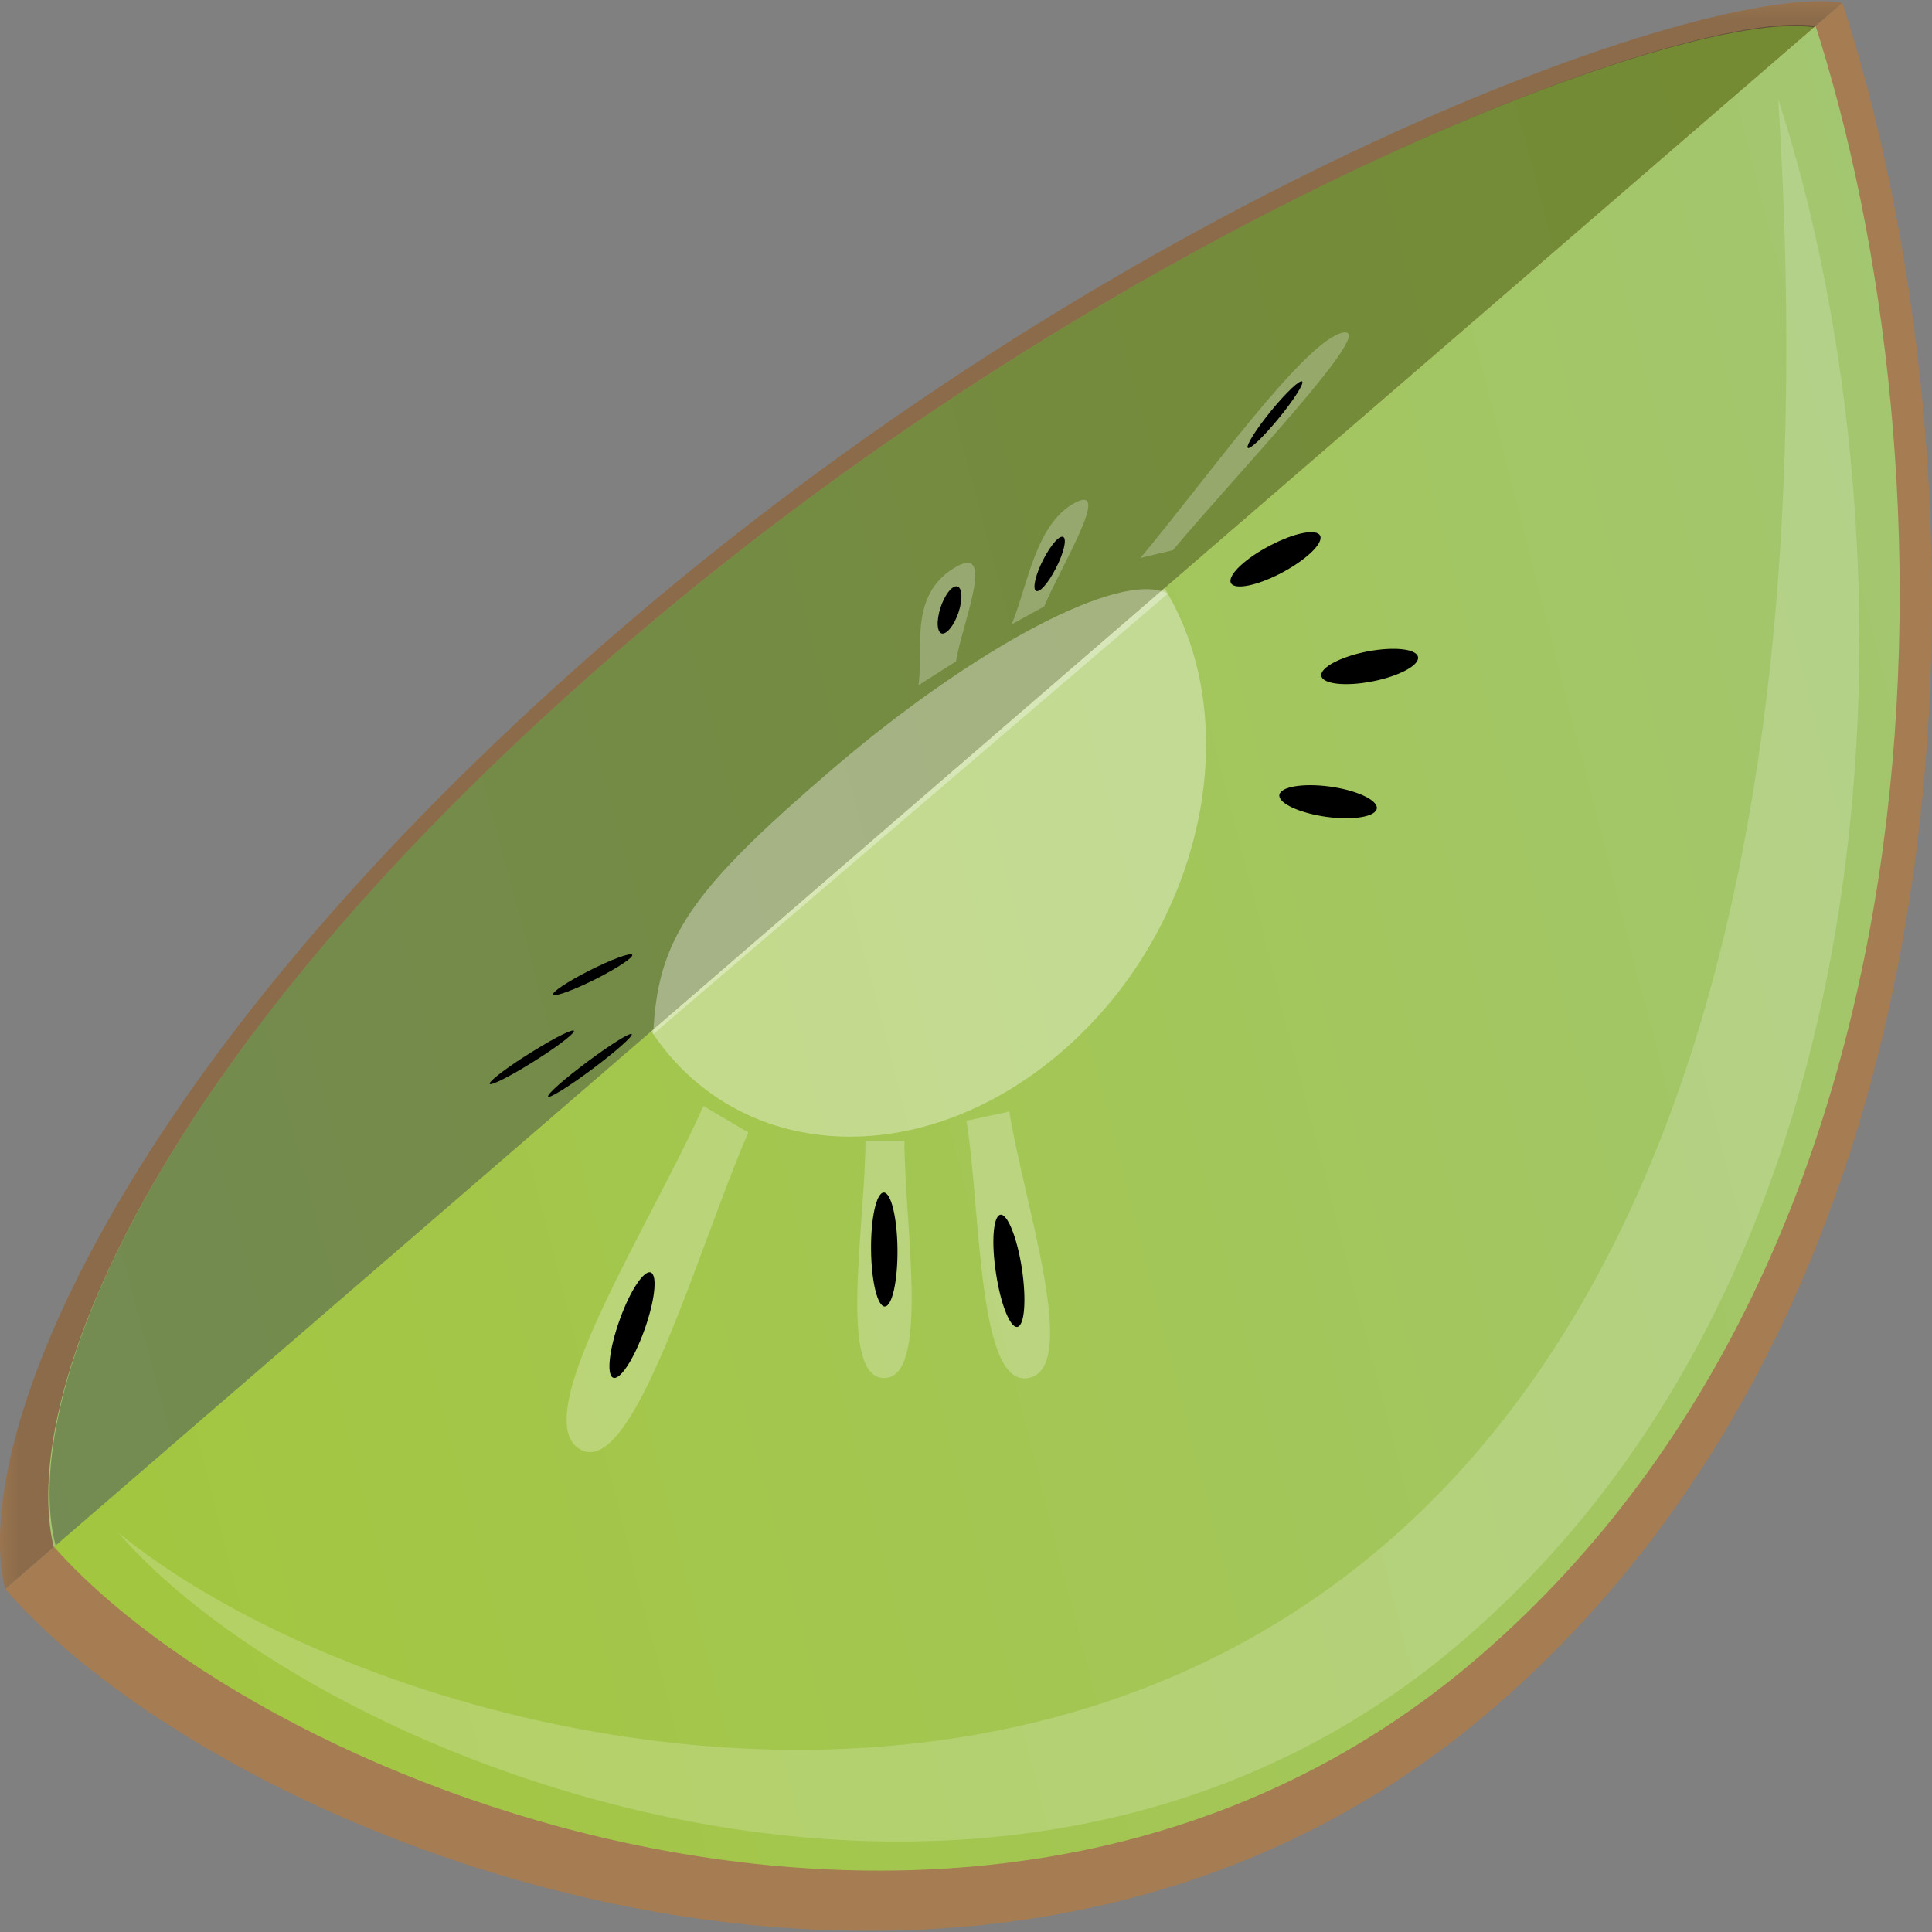 <?xml version="1.0" encoding="UTF-8"?>
<svg xmlns="http://www.w3.org/2000/svg" xmlns:xlink="http://www.w3.org/1999/xlink" width="50" height="50" viewBox="0 0 50 50" version="1.1">
<rect x="0" y="0" width="50" height="50" fill="#808080" stroke="none"/>
<defs>
<linearGradient id="linear0" gradientUnits="userSpaceOnUse" x1="-122.83" y1="616.47" x2="470.07" y2="340" gradientTransform="matrix(0.081,0.014,-0.012,0.094,17.864,-19.139)">
<stop offset="0" style="stop-color:rgb(63.922%,77.647%,24.706%);stop-opacity:1;"/>
<stop offset="0.42" style="stop-color:rgb(63.922%,77.647%,31.765%);stop-opacity:1;"/>
<stop offset="1" style="stop-color:rgb(63.922%,77.647%,43.922%);stop-opacity:1;"/>
</linearGradient>
<filter id="alpha" filterUnits="objectBoundingBox" x="0%" y="0%" width="100%" height="100%">
  <feColorMatrix type="matrix" in="SourceGraphic" values="0 0 0 0 1 0 0 0 0 1 0 0 0 0 1 0 0 0 1 0"/>
</filter>
<mask id="mask0">
  <g filter="url(#alpha)">
<rect x="0" y="0" width="50" height="50" style="fill:rgb(0%,0%,0%);fill-opacity:0.349;stroke:none;"/>
  </g>
</mask>
<clipPath id="clip1">
  <rect x="0" y="0" width="51" height="50"/>
</clipPath>
<g id="surface5" clip-path="url(#clip1)">
<path style=" stroke:none;fill-rule:nonzero;fill:rgb(100%,100%,100%);fill-opacity:1;" d="M 30.055 15.094 C 32.309 18.59 31.172 24.004 27.512 27.188 C 23.855 30.371 19.062 30.113 16.809 26.617 "/>
</g>
<mask id="mask1">
  <g filter="url(#alpha)">
<rect x="0" y="0" width="50" height="50" style="fill:rgb(0%,0%,0%);fill-opacity:0.251;stroke:none;"/>
  </g>
</mask>
<clipPath id="clip2">
  <rect x="0" y="0" width="51" height="50"/>
</clipPath>
<g id="surface8" clip-path="url(#clip2)">
<path style=" stroke:none;fill-rule:nonzero;fill:rgb(100%,100%,100%);fill-opacity:1;" d="M 19.367 29.309 C 18.059 32.301 16.395 38.328 15.004 37.504 C 13.605 36.676 16.887 31.613 18.203 28.621 "/>
</g>
<mask id="mask2">
  <g filter="url(#alpha)">
<rect x="0" y="0" width="50" height="50" style="fill:rgb(0%,0%,0%);fill-opacity:0.251;stroke:none;"/>
  </g>
</mask>
<clipPath id="clip3">
  <rect x="0" y="0" width="51" height="50"/>
</clipPath>
<g id="surface11" clip-path="url(#clip3)">
<path style=" stroke:none;fill-rule:nonzero;fill:rgb(100%,100%,100%);fill-opacity:1;" d="M 23.406 29.523 C 23.406 31.672 24.078 35.664 22.879 35.664 C 21.684 35.66 22.398 31.672 22.398 29.523 "/>
</g>
<mask id="mask3">
  <g filter="url(#alpha)">
<rect x="0" y="0" width="50" height="50" style="fill:rgb(0%,0%,0%);fill-opacity:0.251;stroke:none;"/>
  </g>
</mask>
<clipPath id="clip4">
  <rect x="0" y="0" width="51" height="50"/>
</clipPath>
<g id="surface14" clip-path="url(#clip4)">
<path style=" stroke:none;fill-rule:nonzero;fill:rgb(100%,100%,100%);fill-opacity:1;" d="M 26.121 28.766 C 26.5 31.133 27.953 35.375 26.633 35.66 C 25.297 35.953 25.391 31.371 25.012 29.004 "/>
</g>
<mask id="mask4">
  <g filter="url(#alpha)">
<rect x="0" y="0" width="50" height="50" style="fill:rgb(0%,0%,0%);fill-opacity:0.231;stroke:none;"/>
  </g>
</mask>
<clipPath id="clip5">
  <rect x="0" y="0" width="51" height="50"/>
</clipPath>
<g id="surface17" clip-path="url(#clip5)">
<path style=" stroke:none;fill-rule:nonzero;fill:rgb(20%,20%,20%);fill-opacity:1;" d="M 47.68 0.07 L 0.133 41.121 C -0.809 37.246 3.113 27.359 16.262 16.109 C 29.41 4.859 44.129 -0.484 47.68 0.07 Z M 47.68 0.07 "/>
</g>
<linearGradient id="linear1" gradientUnits="userSpaceOnUse" x1="421.38" y1="652.87" x2="1015.71" y2="375.73" gradientTransform="matrix(-0.081,-0.012,0.011,-0.094,76.878,77.229)">
<stop offset="0" style="stop-color:rgb(63.922%,77.647%,24.706%);stop-opacity:1;"/>
<stop offset="0.42" style="stop-color:rgb(63.922%,77.647%,31.765%);stop-opacity:1;"/>
<stop offset="1" style="stop-color:rgb(63.922%,77.647%,43.922%);stop-opacity:1;"/>
</linearGradient>
<mask id="mask5">
  <g filter="url(#alpha)">
<rect x="0" y="0" width="50" height="50" style="fill:rgb(0%,0%,0%);fill-opacity:0.341;stroke:none;"/>
  </g>
</mask>
<clipPath id="clip6">
  <rect x="0" y="0" width="51" height="50"/>
</clipPath>
<g id="surface20" clip-path="url(#clip6)">
<path style=" stroke:none;fill-rule:nonzero;fill:rgb(10.196%,10.196%,10.196%);fill-opacity:1;" d="M 46.984 0.668 L 1.438 39.996 C 0.484 36.316 3.703 27.359 16.324 16.562 C 28.945 5.762 43.531 0.176 46.984 0.668 Z M 46.984 0.668 "/>
</g>
<mask id="mask6">
  <g filter="url(#alpha)">
<rect x="0" y="0" width="50" height="50" style="fill:rgb(0%,0%,0%);fill-opacity:0.349;stroke:none;"/>
  </g>
</mask>
<clipPath id="clip7">
  <rect x="0" y="0" width="51" height="50"/>
</clipPath>
<g id="surface23" clip-path="url(#clip7)">
<path style=" stroke:none;fill-rule:nonzero;fill:rgb(100%,100%,100%);fill-opacity:1;" d="M 16.906 26.762 C 17.016 24.293 17.863 23.062 21.531 19.914 C 25.203 16.766 29.012 14.73 30.223 15.363 "/>
</g>
<mask id="mask7">
  <g filter="url(#alpha)">
<rect x="0" y="0" width="50" height="50" style="fill:rgb(0%,0%,0%);fill-opacity:0.251;stroke:none;"/>
  </g>
</mask>
<clipPath id="clip8">
  <rect x="0" y="0" width="51" height="50"/>
</clipPath>
<g id="surface26" clip-path="url(#clip8)">
<path style=" stroke:none;fill-rule:nonzero;fill:rgb(100%,100%,100%);fill-opacity:1;" d="M 29.516 14.438 C 31.188 12.438 33.738 8.848 34.738 8.613 C 35.738 8.375 32.027 12.238 30.355 14.238 "/>
</g>
<mask id="mask8">
  <g filter="url(#alpha)">
<rect x="0" y="0" width="50" height="50" style="fill:rgb(0%,0%,0%);fill-opacity:0.251;stroke:none;"/>
  </g>
</mask>
<clipPath id="clip9">
  <rect x="0" y="0" width="51" height="50"/>
</clipPath>
<g id="surface29" clip-path="url(#clip9)">
<path style=" stroke:none;fill-rule:nonzero;fill:rgb(100%,100%,100%);fill-opacity:1;" d="M 26.184 16.156 C 26.598 15.145 26.805 13.562 27.805 13.02 C 28.809 12.477 27.438 14.688 27.023 15.695 "/>
</g>
<mask id="mask9">
  <g filter="url(#alpha)">
<rect x="0" y="0" width="50" height="50" style="fill:rgb(0%,0%,0%);fill-opacity:0.251;stroke:none;"/>
  </g>
</mask>
<clipPath id="clip10">
  <rect x="0" y="0" width="51" height="50"/>
</clipPath>
<g id="surface32" clip-path="url(#clip10)">
<path style=" stroke:none;fill-rule:nonzero;fill:rgb(100%,100%,100%);fill-opacity:1;" d="M 23.77 17.734 C 23.906 16.789 23.516 15.441 24.672 14.711 C 25.828 13.98 24.883 16.176 24.742 17.117 "/>
</g>
<mask id="mask10">
  <g filter="url(#alpha)">
<rect x="0" y="0" width="50" height="50" style="fill:rgb(0%,0%,0%);fill-opacity:0.188;stroke:none;"/>
  </g>
</mask>
<clipPath id="clip11">
  <rect x="0" y="0" width="51" height="50"/>
</clipPath>
<g id="surface35" clip-path="url(#clip11)">
<path style=" stroke:none;fill-rule:nonzero;fill:rgb(100%,100%,100%);fill-opacity:1;" d="M 3.059 39.664 C 13.016 47.801 49.312 54.738 46.02 2.57 C 49.527 13.344 49.746 32.191 37.883 42.438 C 26.016 52.68 8.297 45.723 3.059 39.664 Z M 3.059 39.664 "/>
</g>
</defs>
<g id="surface1">
<path style=" stroke:none;fill-rule:nonzero;fill:rgb(65.098%,48.627%,32.157%);fill-opacity:1;" d="M 0.133 41.121 L 47.68 0.07 C 51.559 11.996 51.797 32.852 38.668 44.188 C 25.539 55.527 5.93 47.828 0.133 41.121 Z M 0.133 41.121 "/>
<path style=" stroke:none;fill-rule:nonzero;fill:url(#linear0);" d="M 1.301 39.922 L 46.938 0.516 C 50.66 11.961 50.891 31.984 38.289 42.863 C 25.688 53.746 6.863 46.355 1.301 39.922 Z M 1.301 39.922 "/>
<use xlink:href="#surface5" mask="url(#mask0)"/>
<use xlink:href="#surface8" mask="url(#mask1)"/>
<use xlink:href="#surface11" mask="url(#mask2)"/>
<use xlink:href="#surface14" mask="url(#mask3)"/>
<path style=" stroke:none;fill-rule:nonzero;fill:rgb(0%,0%,0%);fill-opacity:1;" d="M 33.148 14.836 C 32.508 15.168 31.93 15.277 31.852 15.078 C 31.777 14.879 32.23 14.449 32.871 14.117 C 33.512 13.781 34.09 13.672 34.168 13.871 C 34.246 14.07 33.789 14.5 33.148 14.836 Z M 33.148 14.836 "/>
<path style=" stroke:none;fill-rule:nonzero;fill:rgb(0%,0%,0%);fill-opacity:1;" d="M 35.504 17.637 C 34.812 17.77 34.227 17.703 34.195 17.488 C 34.164 17.277 34.699 16.992 35.391 16.859 C 36.086 16.727 36.668 16.793 36.699 17.008 C 36.73 17.223 36.195 17.504 35.504 17.637 Z M 35.504 17.637 "/>
<path style=" stroke:none;fill-rule:nonzero;fill:rgb(0%,0%,0%);fill-opacity:1;" d="M 22.543 32.344 C 22.535 31.527 22.68 30.867 22.871 30.863 C 23.062 30.859 23.219 31.52 23.227 32.332 C 23.234 33.145 23.09 33.809 22.898 33.812 C 22.707 33.812 22.551 33.156 22.543 32.344 Z M 22.543 32.344 "/>
<path style=" stroke:none;fill-rule:nonzero;fill:rgb(0%,0%,0%);fill-opacity:1;" d="M 25.777 32.957 C 25.652 32.156 25.703 31.477 25.887 31.438 C 26.07 31.402 26.32 32.02 26.445 32.82 C 26.566 33.621 26.52 34.301 26.332 34.34 C 26.148 34.379 25.898 33.762 25.777 32.957 Z M 25.777 32.957 "/>
<path style=" stroke:none;fill-rule:nonzero;fill:rgb(0%,0%,0%);fill-opacity:1;" d="M 16.043 34.141 C 16.312 33.391 16.676 32.852 16.848 32.934 C 17.023 33.02 16.941 33.695 16.668 34.445 C 16.395 35.199 16.035 35.738 15.863 35.652 C 15.691 35.57 15.77 34.895 16.043 34.141 Z M 16.043 34.141 "/>
<path style=" stroke:none;fill-rule:nonzero;fill:rgb(0%,0%,0%);fill-opacity:1;" d="M 34.332 21.141 C 33.637 21.043 33.09 20.793 33.109 20.578 C 33.129 20.363 33.711 20.262 34.41 20.355 C 35.105 20.449 35.652 20.703 35.633 20.918 C 35.609 21.137 35.027 21.234 34.332 21.141 Z M 34.332 21.141 "/>
<path style=" stroke:none;fill-rule:nonzero;fill:rgb(65.098%,48.627%,32.157%);fill-opacity:1;" d="M 47.68 0.07 L 0.133 41.121 C -0.809 37.246 3.113 27.359 16.262 16.109 C 29.41 4.859 44.129 -0.484 47.68 0.07 Z M 47.68 0.07 "/>
<use xlink:href="#surface17" mask="url(#mask4)"/>
<path style=" stroke:none;fill-rule:nonzero;fill:url(#linear1);" d="M 46.938 0.707 L 1.391 40.039 C 0.484 36.316 3.703 27.363 16.324 16.562 C 28.945 5.762 43.531 0.176 46.938 0.707 Z M 46.938 0.707 "/>
<use xlink:href="#surface20" mask="url(#mask5)"/>
<use xlink:href="#surface23" mask="url(#mask6)"/>
<use xlink:href="#surface26" mask="url(#mask7)"/>
<use xlink:href="#surface29" mask="url(#mask8)"/>
<use xlink:href="#surface32" mask="url(#mask9)"/>
<path style=" stroke:none;fill-rule:nonzero;fill:rgb(0%,0%,0%);fill-opacity:1;" d="M 15.219 27.465 C 15.816 27.02 16.324 26.703 16.352 26.766 C 16.375 26.824 15.91 27.234 15.312 27.68 C 14.715 28.125 14.207 28.438 14.184 28.379 C 14.156 28.316 14.621 27.91 15.219 27.465 Z M 15.219 27.465 "/>
<path style=" stroke:none;fill-rule:nonzero;fill:rgb(0%,0%,0%);fill-opacity:1;" d="M 13.793 27.207 C 14.395 26.832 14.871 26.598 14.855 26.688 C 14.84 26.773 14.34 27.148 13.734 27.52 C 13.133 27.895 12.656 28.125 12.672 28.039 C 12.688 27.953 13.191 27.574 13.793 27.207 Z M 13.793 27.207 "/>
<path style=" stroke:none;fill-rule:nonzero;fill:rgb(0%,0%,0%);fill-opacity:1;" d="M 27.449 14.438 C 27.297 14.816 27.051 15.199 26.895 15.281 C 26.738 15.367 26.73 15.129 26.879 14.746 C 27.031 14.367 27.277 13.988 27.434 13.906 C 27.594 13.824 27.598 14.059 27.449 14.438 Z M 27.449 14.438 "/>
<path style=" stroke:none;fill-rule:nonzero;fill:rgb(0%,0%,0%);fill-opacity:1;" d="M 24.867 15.602 C 24.816 15.926 24.641 16.266 24.48 16.367 C 24.32 16.473 24.23 16.289 24.281 15.969 C 24.332 15.645 24.504 15.305 24.664 15.203 C 24.828 15.098 24.918 15.277 24.867 15.602 Z M 24.867 15.602 "/>
<path style=" stroke:none;fill-rule:nonzero;fill:rgb(0%,0%,0%);fill-opacity:1;" d="M 33.223 10.664 C 32.852 11.137 32.449 11.555 32.324 11.594 C 32.199 11.633 32.391 11.277 32.762 10.801 C 33.133 10.324 33.539 9.906 33.668 9.871 C 33.797 9.832 33.594 10.188 33.223 10.664 Z M 33.223 10.664 "/>
<path style=" stroke:none;fill-rule:nonzero;fill:rgb(0%,0%,0%);fill-opacity:1;" d="M 15.445 25.023 C 16.008 24.754 16.418 24.625 16.359 24.738 C 16.297 24.852 15.793 25.16 15.23 25.43 C 14.664 25.699 14.258 25.824 14.316 25.715 C 14.375 25.602 14.883 25.293 15.445 25.023 Z M 15.445 25.023 "/>
<use xlink:href="#surface35" mask="url(#mask10)"/>
</g>
</svg>
